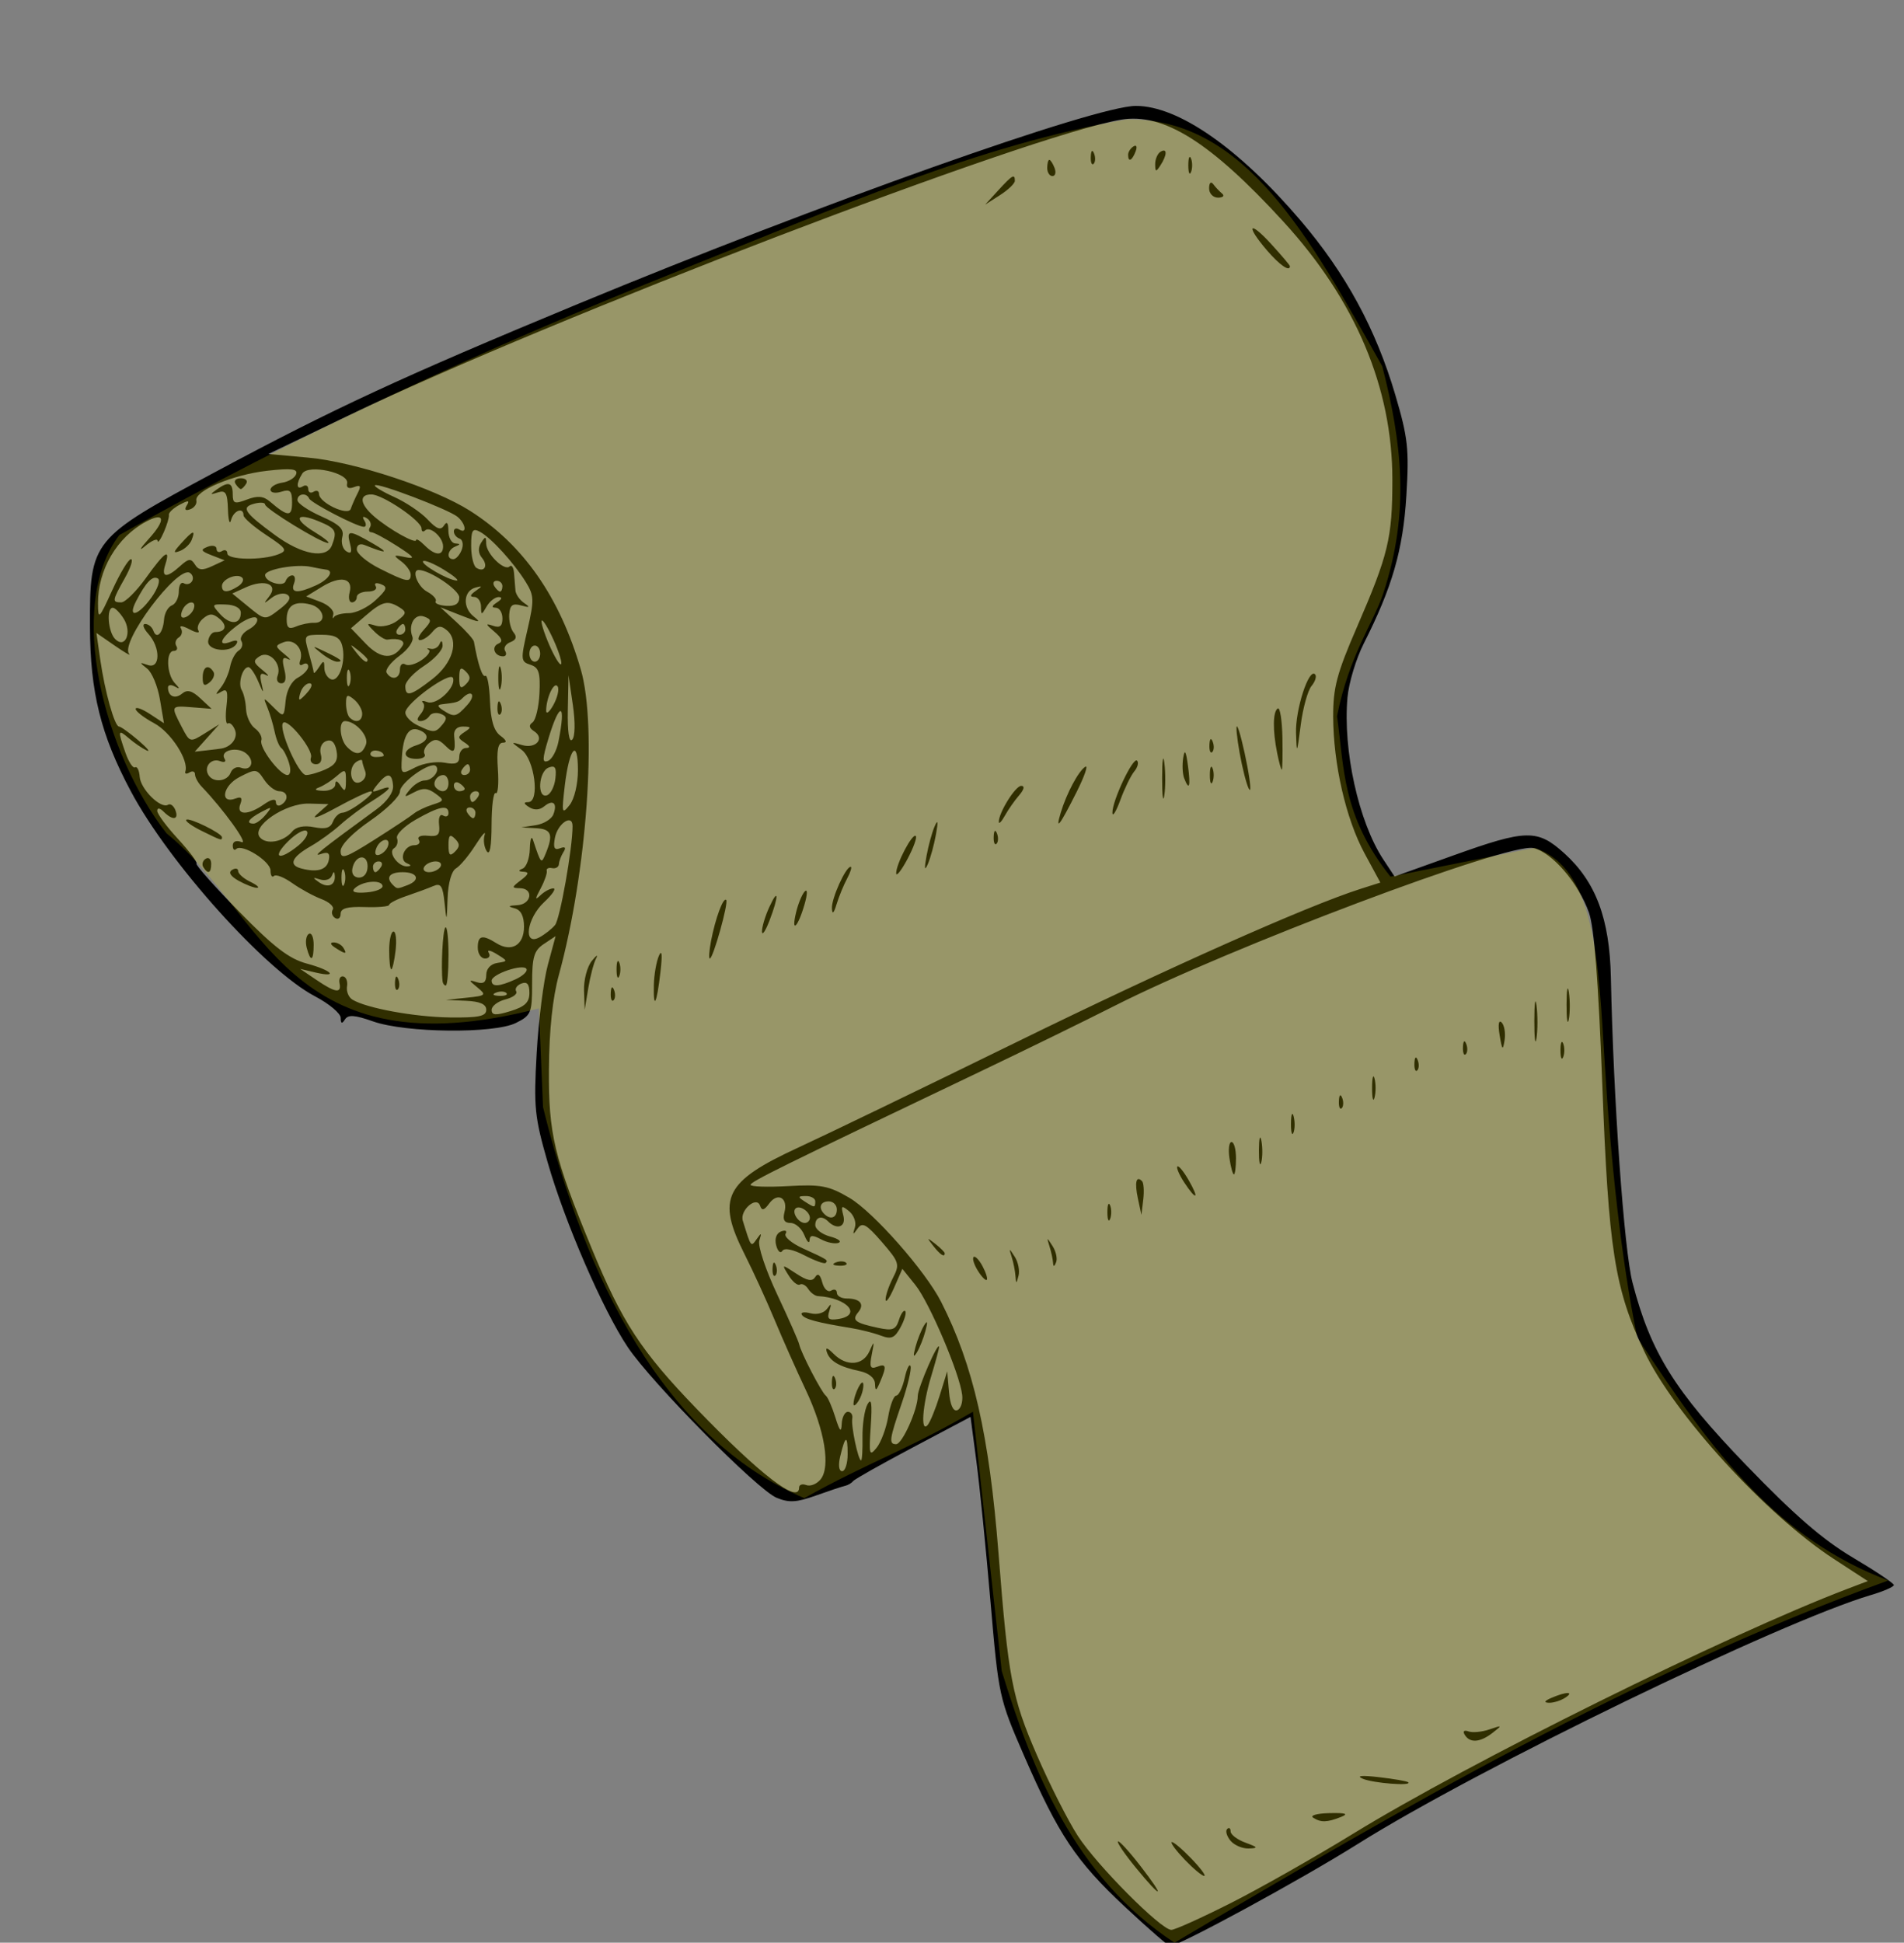 <?xml version="1.0" encoding="UTF-8" standalone="no"?>
<!-- Created with Inkscape (http://www.inkscape.org/) -->

<svg
   xmlns:dc="http://purl.org/dc/elements/1.1/"
   xmlns:cc="http://creativecommons.org/ns#"
   xmlns:rdf="http://www.w3.org/1999/02/22-rdf-syntax-ns#"
   xmlns:svg="http://www.w3.org/2000/svg"
   xmlns="http://www.w3.org/2000/svg"
   xmlns:sodipodi="http://sodipodi.sourceforge.net/DTD/sodipodi-0.dtd"
   xmlns:inkscape="http://www.inkscape.org/namespaces/inkscape"
   id="svg12450"
   version="1.1"
   inkscape:version="0.48.4 r9939"
   width="353"
   height="360"
   sodipodi:docname="Bandages.png">
  <rect width="100%" height="100%" fill="#808080" stroke="none"/>
  <defs
     id="defs12454" />
  <sodipodi:namedview
     pagecolor="#ffffff"
     bordercolor="#666666"
     borderopacity="1"
     objecttolerance="10"
     gridtolerance="10"
     guidetolerance="10"
     inkscape:pageopacity="0"
     inkscape:pageshadow="2"
     inkscape:window-width="1276"
     inkscape:window-height="750"
     id="namedview12452"
     showgrid="false"
     inkscape:zoom="0.92709556"
     inkscape:cx="249.33898"
     inkscape:cy="118.98305"
     inkscape:window-x="0"
     inkscape:window-y="22"
     inkscape:window-maximized="0"
     inkscape:current-layer="svg12450" />
  <path
     style="fill:#000000"
     d="m 208.586,353.377 c -9.083,-8.476 -12.347,-13.36 -18.732,-28.034 -4.63,-10.639 -4.713,-11.021 -6.213,-28.5 -0.836,-9.744 -2.011,-21.442 -2.611,-25.996 l -1.091,-8.28 -10.642,5.631 c -5.853,3.097 -10.867,5.923 -11.143,6.28 -0.275,0.357 -0.95,0.75 -1.5,0.872 -0.55,0.123 -2.987,0.934 -5.416,1.802 -3.557,1.272 -4.968,1.35 -7.254,0.404 -3.566,-1.477 -23.167,-21.303 -27.599,-27.916 -4.599,-6.861 -11.645,-23.102 -14.837,-34.196 -2.435,-8.465 -2.618,-10.278 -2.048,-20.306 0.344,-6.056 1.276,-13.407 2.069,-16.336 l 1.443,-5.325 -2.179,1.45 c -1.825,1.215 -2.179,2.4 -2.179,7.299 0,5.501 -0.178,5.937 -3,7.338 -4.072,2.022 -20.425,1.85 -26.467,-0.279 -3.43,-1.208 -4.645,-1.293 -5.235,-0.366 -0.553,0.87 -0.772,0.788 -0.783,-0.294 -0.008,-0.826 -2.153,-2.624 -4.765,-3.995 -9.202,-4.83 -27.076,-24.721 -34.151,-38.003 -5.59,-10.496 -7.545,-18.383 -7.573,-30.566 -0.038,-15.91 0.258,-16.275 23.096,-28.519 22.057,-11.825 34.75,-17.705 67.378,-31.215 45.065,-18.659 95.909,-36.7 103.434,-36.7 7.861,-4.27e-4 19.08,7.801 30.536,21.233 8.375,9.82 13.952,20.08 17.564,32.316 2.346,7.948 2.576,10.042 2.05,18.689 -0.61,10.023 -2.611,16.961 -7.905,27.407 -1.414,2.791 -2.769,7.275 -3.01,9.965 -0.878,9.789 2.071,23.113 6.649,30.039 l 2.081,3.149 10.883,-3.899 c 13.57,-4.861 15.603,-4.9 20.595,-0.39 5.831,5.268 8.4,12.116 8.625,22.992 0.471,22.733 2.438,50.484 4.007,56.54 3.348,12.92 7.805,20.08 21.045,33.804 8.962,9.289 14.228,13.853 19.798,17.156 4.174,2.475 7.602,4.766 7.618,5.092 0.016,0.325 -1.884,1.158 -4.221,1.849 -16.869,4.991 -72.978,32.2 -95.25,46.188 -10.438,6.556 -33.104,18.871 -34.731,18.871 -0.311,0 -4.062,-3.263 -8.335,-7.25 z m 19.637,-0.737 c 5.427,-2.743 15.62,-8.519 22.649,-12.836 21.397,-13.14 69.407,-36.913 91.6,-45.358 l 3.819,-1.453 -6.319,-4.115 c -12.597,-8.204 -29.678,-26.912 -35.148,-38.496 -5.485,-11.617 -6.607,-18.774 -7.767,-49.571 -0.716,-18.997 -1.49,-28.945 -2.465,-31.698 -1.951,-5.503 -6.869,-11.204 -10.321,-11.962 -4.668,-1.025 -56.217,18.392 -77.618,29.236 -5.5,2.787 -16.75,8.288 -25,12.224 -36.968,17.638 -42.5,20.365 -42.5,20.954 0,0.344 3.138,0.448 6.972,0.232 6.091,-0.344 7.525,-0.07 11.348,2.171 4.434,2.598 14.104,13.559 17.015,19.287 5.966,11.737 8.911,24.638 10.634,46.589 1.819,23.175 2.499,26.746 7.104,37.362 2.367,5.456 5.784,12.202 7.593,14.991 3.58,5.519 15.434,17.43 17.347,17.43 0.653,0 5.628,-2.244 11.055,-4.987 z m -17.644,-6.539 c -2.04,-2.489 -3.532,-4.678 -3.317,-4.863 0.215,-0.186 2.086,1.85 4.156,4.525 4.747,6.132 4.116,6.386 -0.84,0.338 z m 9.084,-1.464 c -1.575,-1.644 -2.672,-3.115 -2.437,-3.268 0.235,-0.153 1.851,1.192 3.591,2.99 1.74,1.798 2.837,3.268 2.437,3.268 -0.4,0 -2.016,-1.345 -3.591,-2.99 z m 8.47,-3.535 c -0.696,-0.838 -0.976,-1.813 -0.622,-2.167 0.353,-0.353 0.642,-0.155 0.642,0.441 0,0.596 1.238,1.535 2.75,2.088 2.338,0.854 2.431,1.016 0.622,1.083 -1.17,0.043 -2.697,-0.607 -3.393,-1.445 z m 15.335,-4.26 c -0.652,-0.414 0.698,-0.797 3,-0.85 3.013,-0.07 3.625,0.126 2.185,0.698 -2.608,1.037 -3.741,1.07 -5.185,0.152 z m 9.185,-7.223 c -1.287,-0.558 -0.217,-0.661 3,-0.289 2.75,0.318 5.188,0.739 5.417,0.937 0.867,0.748 -6.506,0.18 -8.417,-0.648 z m 18.92,-8.122 c -0.426,-0.689 -0.156,-0.94 0.691,-0.644 0.764,0.267 2.514,0.098 3.889,-0.376 2.375,-0.819 2.403,-0.787 0.559,0.644 -2.309,1.791 -4.18,1.928 -5.139,0.376 z m 16.08,-6.87 c 2.749,-1.181 4.328,-1.181 2.5,0 -0.825,0.533 -2.175,0.945 -3,0.914 -0.989,-0.036 -0.819,-0.348 0.5,-0.914 z M 181.295,235.484 c -0.705,-1.129 -1.062,-2.272 -0.793,-2.54 0.269,-0.269 1.011,0.489 1.65,1.683 0.639,1.194 0.996,2.337 0.793,2.54 -0.203,0.203 -0.946,-0.554 -1.65,-1.683 z m 6.973,0.975 c -0.064,-0.918 -0.375,-2.493 -0.692,-3.5 -0.545,-1.736 -0.516,-1.739 0.567,-0.05 0.629,0.98 0.94,2.555 0.692,3.5 -0.407,1.548 -0.463,1.553 -0.567,0.05 z m 6.963,-2.5 c -0.043,-0.643 -0.338,-1.993 -0.654,-3 -0.547,-1.741 -0.519,-1.743 0.571,-0.044 0.63,0.983 0.925,2.333 0.654,3 -0.355,0.875 -0.514,0.887 -0.571,0.044 z m -22.207,-3.082 c -1.244,-1.586 -1.208,-1.621 0.378,-0.378 0.963,0.755 1.75,1.542 1.75,1.75 0,0.823 -0.821,0.293 -2.128,-1.372 z m 32.285,-6.25 c 0,-1.375 0.227,-1.938 0.504,-1.25 0.277,0.688 0.277,1.812 0,2.5 -0.277,0.688 -0.504,0.125 -0.504,-1.25 z m 5.664,-2.5 c -0.645,-2.996 -0.333,-4.344 0.753,-3.258 0.316,0.316 0.422,1.854 0.234,3.417 l -0.342,2.841 -0.645,-3 z m 8.566,-3.031 c -0.912,-1.392 -1.477,-2.713 -1.254,-2.935 0.222,-0.222 1.162,0.917 2.089,2.531 2.064,3.596 1.451,3.892 -0.835,0.404 z m 8.399,-4.469 c -0.242,-1.65 -0.068,-3 0.387,-3 0.455,0 0.827,1.35 0.827,3 0,1.65 -0.174,3 -0.387,3 -0.213,0 -0.585,-1.35 -0.827,-3 z m 5.465,-1.5 c 0.011,-2.2 0.216,-2.982 0.455,-1.738 0.239,1.244 0.23,3.044 -0.02,4 -0.25,0.956 -0.446,-0.062 -0.435,-2.262 z m 5.943,-5 c 0.02,-1.65 0.244,-2.204 0.498,-1.231 0.254,0.973 0.237,2.323 -0.037,3 -0.274,0.677 -0.481,-0.119 -0.461,-1.769 z m 8.884,-4.083 c 0.048,-1.165 0.285,-1.402 0.604,-0.604 0.289,0.722 0.253,1.584 -0.079,1.917 -0.332,0.332 -0.569,-0.258 -0.525,-1.312 z m 6.153,-2.417 c 0,-1.925 0.206,-2.712 0.457,-1.75 0.252,0.963 0.252,2.538 0,3.5 -0.252,0.963 -0.457,0.175 -0.457,-1.75 z m 7.847,-4.583 c 0.048,-1.165 0.285,-1.402 0.604,-0.604 0.289,0.722 0.253,1.584 -0.079,1.917 -0.332,0.332 -0.569,-0.258 -0.525,-1.312 z m 27.079,-2.417 c 0,-1.375 0.227,-1.938 0.504,-1.25 0.277,0.688 0.277,1.812 0,2.5 -0.277,0.688 -0.504,0.125 -0.504,-1.25 z m -18.079,-0.583 c 0.048,-1.165 0.285,-1.402 0.604,-0.604 0.289,0.722 0.253,1.584 -0.079,1.917 -0.332,0.332 -0.569,-0.258 -0.525,-1.312 z m 6.802,-2.198 c -0.329,-1.987 -0.183,-2.92 0.372,-2.365 0.504,0.504 0.749,1.98 0.544,3.281 -0.315,2.002 -0.456,1.861 -0.916,-0.916 z m 6.429,-2.719 c 0.006,-3.3 0.192,-4.529 0.415,-2.732 0.223,1.797 0.218,4.497 -0.01,6 -0.228,1.503 -0.41,0.032 -0.405,-3.268 z m 5.976,-3 c 0.008,-2.75 0.202,-3.756 0.432,-2.236 0.23,1.52 0.224,3.77 -0.014,5 -0.237,1.23 -0.425,-0.014 -0.418,-2.764 z m -142.286,89.531 c 0,-0.533 0.603,-0.737 1.34,-0.454 0.737,0.283 1.92,-0.185 2.629,-1.039 1.917,-2.309 0.791,-9.152 -2.73,-16.591 -1.678,-3.546 -4.27,-9.372 -5.76,-12.947 -1.49,-3.575 -4.007,-9.075 -5.594,-12.221 -5.233,-10.378 -3.681,-13.46 9.94,-19.736 5.321,-2.451 23.625,-11.292 40.675,-19.645 27.921,-13.68 53.766,-25.182 63.633,-28.32 l 3.633,-1.155 -2.921,-5.392 c -3.466,-6.399 -5.804,-16.583 -5.828,-25.389 -0.015,-5.334 0.692,-7.994 4.382,-16.5 5.861,-13.511 6.589,-16.529 6.595,-27.339 0.01,-17.087 -6.824,-33.261 -20.241,-47.9 C 224.43,26.325 215.702,20.854 207.835,22.178 190.754,25.054 102.359,58.883 64.706,76.954 l -14.946,7.173 7.446,0.685 c 8.54,0.786 23.339,5.656 29.946,9.854 9.86,6.266 16.623,15.955 20.531,29.412 3.071,10.575 1.132,37.582 -4.059,56.549 -1.17,4.275 -1.804,10.266 -1.852,17.5 -0.08,12.023 0.923,16.232 7.906,33.163 5.672,13.754 9.148,19.072 19.43,29.73 11.864,12.298 19.044,17.817 19.044,14.638 z m -39.875,-92.09 c -0.069,-1.957 0.583,-4.432 1.449,-5.5 0.866,-1.068 1.219,-1.266 0.785,-0.441 -0.434,0.825 -1.086,3.3 -1.449,5.5 l -0.66,4 -0.125,-3.559 z m 4.954,0.476 c 0.048,-1.165 0.285,-1.402 0.604,-0.604 0.289,0.722 0.253,1.584 -0.079,1.917 -0.332,0.332 -0.569,-0.258 -0.525,-1.312 z m 7.991,-1.5 c 0.039,-1.879 0.46,-4.317 0.937,-5.417 0.558,-1.287 0.661,-0.217 0.289,3 -0.687,5.946 -1.324,7.202 -1.226,2.417 z m -6.912,-2.917 c 0,-1.375 0.227,-1.938 0.504,-1.25 0.277,0.688 0.277,1.812 0,2.5 -0.277,0.688 -0.504,0.125 -0.504,-1.25 z m 17.516,-5.25 c 0.805,-4.195 2.264,-8.146 2.807,-7.602 0.482,0.482 -2.415,10.852 -3.031,10.852 -0.22,0 -0.119,-1.462 0.224,-3.25 z m 9.447,-1.75 c -0.017,-0.825 0.587,-2.85 1.343,-4.5 1.768,-3.862 1.794,-2.066 0.036,2.5 -0.741,1.925 -1.362,2.825 -1.379,2 z m 6.309,-3.5 c 0.391,-1.65 1.122,-3.42 1.623,-3.933 0.526,-0.538 0.509,0.471 -0.04,2.386 -1.216,4.241 -2.526,5.52 -1.583,1.547 z m 6.656,-0.8 c -0.088,-1.841 2.556,-7.7 3.475,-7.7 0.28,0 -0.018,0.986 -0.663,2.192 -0.645,1.205 -1.522,3.343 -1.949,4.75 -0.516,1.701 -0.805,1.956 -0.862,0.759 z m 11.914,-6.515 c 0,-1.751 3.028,-7.49 3.633,-6.886 0.267,0.267 -0.441,2.215 -1.574,4.328 -1.133,2.113 -2.059,3.264 -2.059,2.558 z m 5.625,-3.186 c 0.349,-1.925 1.028,-4.4 1.51,-5.5 0.601,-1.373 0.676,-0.903 0.241,1.5 -0.349,1.925 -1.028,4.4 -1.51,5.5 -0.601,1.373 -0.676,0.903 -0.241,-1.5 z m 12.454,-3.583 c 0.048,-1.165 0.285,-1.402 0.604,-0.604 0.289,0.722 0.253,1.584 -0.079,1.917 -0.332,0.332 -0.569,-0.258 -0.525,-1.312 z m 0.951,-2.716 c -0.063,-1.65 3.065,-6.7 4.15,-6.7 0.692,0 0.543,0.677 -0.386,1.75 -0.833,0.963 -2.014,2.65 -2.625,3.75 -0.61,1.1 -1.123,1.64 -1.14,1.2 z m 11.472,-1.7 c 1.078,-3.589 3.307,-7.764 4.559,-8.538 0.591,-0.365 -0.135,1.743 -1.613,4.687 -3.122,6.214 -4,7.362 -2.945,3.851 z m 9.59,0 c -0.07,-2.164 3.826,-10.415 4.568,-9.673 0.344,0.344 0.11,1.245 -0.52,2.004 -0.63,0.759 -1.787,3.132 -2.572,5.274 -0.785,2.142 -1.449,3.22 -1.476,2.395 z m 9.217,-6.5 c 0.006,-3.3 0.192,-4.529 0.415,-2.732 0.223,1.797 0.218,4.497 -0.01,6 -0.228,1.503 -0.41,0.032 -0.405,-3.268 z m 14.788,-2.48 c -0.604,-2.815 -1.052,-5.884 -0.997,-6.819 0.055,-0.935 0.732,1.185 1.503,4.713 0.771,3.527 1.22,6.596 0.997,6.819 -0.223,0.223 -0.899,-1.898 -1.503,-4.713 z m -10.708,2.553 c -0.301,-0.785 -0.38,-2.473 -0.175,-3.75 0.274,-1.709 0.506,-1.331 0.878,1.427 0.524,3.882 0.247,4.798 -0.703,2.323 z m 4.768,-0.573 c 0,-1.375 0.227,-1.938 0.504,-1.25 0.277,0.688 0.277,1.812 0,2.5 -0.277,0.688 -0.504,0.125 -0.504,-1.25 z m 12.467,-4.125 c -0.841,-4.204 -0.788,-7.657 0.125,-8.218 0.412,-0.253 0.8,2.195 0.861,5.441 0.061,3.246 0.005,5.902 -0.125,5.902 -0.13,0 -0.517,-1.406 -0.861,-3.125 z m -12.546,-1.458 c 0.048,-1.165 0.285,-1.402 0.604,-0.604 0.289,0.722 0.253,1.584 -0.079,1.917 -0.332,0.332 -0.569,-0.258 -0.525,-1.312 z m 16.052,-2.199 c -0.133,-4.332 2.365,-12.055 3.525,-10.896 0.346,0.346 0.055,1.321 -0.647,2.167 -0.702,0.846 -1.607,4.119 -2.011,7.274 -0.689,5.374 -0.744,5.466 -0.867,1.455 z m -5.381,-89.444 c -4.01,-4.674 -3.37,-5.702 0.75,-1.205 1.925,2.102 3.5,3.958 3.5,4.126 0,1.12 -1.908,-0.192 -4.25,-2.921 z M 185.077,35.271 c 2.621,-2.859 3.076,-3.119 3.076,-1.759 0,0.487 -1.238,1.677 -2.75,2.644 l -2.75,1.759 2.424,-2.644 z m 39.091,-0.394 c 0.009,-0.999 0.336,-1.321 0.762,-0.75 0.41,0.55 1.154,1.337 1.651,1.75 0.498,0.412 0.155,0.75 -0.762,0.75 -0.926,0 -1.66,-0.777 -1.651,-1.75 z m -30.015,-3.75 c 0,-0.825 0.177,-1.5 0.393,-1.5 0.216,0 0.652,0.675 0.969,1.5 0.317,0.825 0.14,1.5 -0.393,1.5 -0.533,0 -0.969,-0.675 -0.969,-1.5 z m 26.158,-0.5 c 0,-1.375 0.227,-1.938 0.504,-1.25 0.277,0.688 0.277,1.812 0,2.5 -0.277,0.688 -0.504,0.125 -0.504,-1.25 z m -6.143,-0.191 c -0.008,-0.93 0.435,-1.969 0.985,-2.309 1.266,-0.782 1.266,0.542 0,2.5 -0.835,1.293 -0.971,1.266 -0.985,-0.191 z m -11.936,-1.392 c 0.048,-1.165 0.285,-1.402 0.604,-0.604 0.289,0.722 0.253,1.584 -0.079,1.917 -0.332,0.332 -0.569,-0.258 -0.525,-1.312 z m 6.921,-0.358 c 0,-0.518 0.445,-1.216 0.989,-1.552 0.567,-0.35 0.735,0.051 0.393,0.941 -0.665,1.732 -1.382,2.049 -1.382,0.611 z m -52,240.774 c 0,-3.641 -0.437,-3.509 -1.378,0.417 -0.392,1.633 -0.246,2.75 0.359,2.75 0.56,0 1.019,-1.425 1.019,-3.167 z m 2.754,-3.144 c -0.036,-2.371 0.383,-5.111 0.93,-6.089 0.722,-1.289 0.887,-0.173 0.6,4.061 -0.358,5.29 -0.256,5.666 1.088,3.997 0.816,-1.013 1.78,-3.601 2.143,-5.75 0.363,-2.149 1.035,-3.908 1.493,-3.908 0.458,0 1.161,-1.462 1.562,-3.25 0.401,-1.788 0.894,-2.779 1.095,-2.203 0.201,0.576 -0.541,3.684 -1.65,6.907 -2.29,6.655 -2.411,7.546 -1.029,7.546 1.135,0 4.013,-6.414 4.013,-8.944 0,-1.483 3.873,-10.365 3.949,-9.056 0.016,0.275 -0.641,2.709 -1.46,5.409 -1.62,5.34 -2.001,10.576 -0.658,9.041 0.457,-0.522 1.461,-2.975 2.23,-5.45 l 1.399,-4.5 0.334,3.812 c 0.211,2.406 0.771,3.656 1.52,3.39 0.652,-0.232 1.068,-1.498 0.924,-2.812 -0.426,-3.89 -6.069,-17.149 -8.678,-20.39 l -2.415,-3 -1.534,3.5 c -0.843,1.925 -1.551,2.915 -1.573,2.2 -0.021,-0.715 0.587,-2.515 1.353,-4 1.31,-2.541 1.189,-2.935 -2.051,-6.676 -2.853,-3.295 -3.622,-3.723 -4.486,-2.5 -0.877,1.241 -0.958,1.209 -0.508,-0.201 0.294,-0.922 -0.191,-2.272 -1.079,-3 -1.41,-1.156 -1.544,-1.052 -1.062,0.821 0.538,2.088 -1.174,2.721 -2.843,1.052 -1.147,-1.147 -2.362,-0.788 -2.362,0.696 0,0.765 1.238,1.721 2.75,2.123 1.512,0.402 2.212,0.93 1.555,1.173 -0.657,0.243 -2.12,-0.053 -3.25,-0.658 -1.576,-0.844 -2.07,-0.8 -2.119,0.185 -0.035,0.707 -0.47,0.273 -0.968,-0.965 -0.497,-1.238 -1.646,-2.25 -2.553,-2.25 -1.156,0 -1.493,-0.597 -1.126,-1.999 0.694,-2.653 -1.264,-3.756 -2.84,-1.601 -0.931,1.274 -1.358,1.376 -1.686,0.403 -0.633,-1.882 -3.796,0.853 -3.204,2.77 1.55,5.02 1.494,4.947 2.589,3.399 0.858,-1.214 0.942,-1.165 0.476,0.282 -0.316,0.98 1.148,5.391 3.317,10 2.135,4.535 3.97,8.696 4.077,9.246 0.293,1.492 4.147,8.924 4.928,9.5 0.372,0.275 1.166,2.075 1.764,4 0.818,2.636 1.112,2.944 1.189,1.25 0.056,-1.238 0.572,-2.25 1.146,-2.25 0.574,0 0.939,0.562 0.811,1.25 -0.252,1.357 1.095,7.75 1.634,7.75 0.182,0 0.301,-1.94 0.265,-4.311 z m -1.669,-6.189 c 0.104,-1.894 1.771,-5.084 1.829,-3.5 0.03,0.825 -0.381,2.175 -0.914,3 -0.533,0.825 -0.945,1.05 -0.914,0.5 z m -4.007,-4.083 c 0.048,-1.165 0.285,-1.402 0.604,-0.604 0.289,0.722 0.253,1.584 -0.079,1.917 -0.332,0.332 -0.569,-0.258 -0.525,-1.312 z m 7.991,0.352 c -0.043,-1.054 -1.146,-1.957 -2.82,-2.31 -3.724,-0.784 -5.54,-1.829 -6.101,-3.513 -0.322,-0.967 0.075,-0.866 1.262,0.321 2.403,2.403 5.463,2.164 6.645,-0.518 0.879,-1.996 0.926,-1.925 0.417,0.626 -0.462,2.318 -0.273,2.761 0.977,2.281 1.718,-0.659 1.823,-0.119 0.551,2.842 -0.724,1.685 -0.871,1.727 -0.93,0.269 z m 7.503,-6.769 c 0.368,-1.375 1.086,-3.175 1.595,-4 0.644,-1.042 0.723,-0.737 0.258,1 -0.368,1.375 -1.086,3.175 -1.595,4 -0.644,1.042 -0.723,0.737 -0.258,-1 z m -6.416,-2.121 c -1.288,-0.486 -3.763,-1.115 -5.5,-1.398 -6.365,-1.039 -8.646,-1.653 -9.147,-2.464 -0.282,-0.456 0.434,-0.582 1.591,-0.28 1.216,0.318 2.522,-0.038 3.096,-0.843 0.766,-1.075 0.857,-0.978 0.403,0.425 -0.464,1.431 -0.127,1.751 1.577,1.5 4.62,-0.68 1.792,-3.958 -3.677,-4.263 -0.55,-0.031 -1.365,-0.628 -1.811,-1.327 -0.446,-0.699 -1.144,-1.066 -1.55,-0.815 -0.406,0.251 -1.34,-0.506 -2.074,-1.683 -1.333,-2.135 -1.331,-2.136 1.426,-0.33 2.041,1.337 2.954,1.499 3.497,0.62 0.487,-0.788 0.928,-0.452 1.307,0.995 0.317,1.212 1.047,1.891 1.639,1.526 0.587,-0.363 1.067,-0.183 1.067,0.399 0,0.582 0.825,1.059 1.833,1.059 2.494,0 3.363,1.059 2.109,2.569 -1.215,1.464 -0.584,1.951 3.721,2.874 2.669,0.572 3.269,0.344 3.841,-1.458 0.373,-1.175 0.897,-1.917 1.165,-1.649 0.268,0.268 -0.111,1.598 -0.841,2.956 -1.102,2.048 -1.728,2.319 -3.671,1.586 z m -20.078,-12.462 c 0.048,-1.165 0.285,-1.402 0.604,-0.604 0.289,0.722 0.253,1.584 -0.079,1.917 -0.332,0.332 -0.569,-0.258 -0.525,-1.312 z m 5.921,-2.412 c -2.147,-1.113 -3.736,-1.432 -4.111,-0.825 -0.336,0.544 -0.849,0.08 -1.14,-1.031 -0.321,-1.228 0.037,-2.237 0.913,-2.573 0.795,-0.305 1.17,-0.114 0.836,0.426 -0.333,0.539 1.106,1.758 3.198,2.709 4.608,2.096 4.745,2.183 4.22,2.698 -0.229,0.225 -1.992,-0.407 -3.916,-1.405 z m 5.812,1.312 c 0.722,-0.289 1.584,-0.253 1.917,0.079 0.332,0.332 -0.258,0.569 -1.312,0.525 -1.165,-0.048 -1.402,-0.285 -0.604,-0.604 z m -4.812,-8.258 c 0,-1.18 -1.95,-2.442 -2.667,-1.726 -0.716,0.716 0.546,2.667 1.726,2.667 0.518,0 0.941,-0.423 0.941,-0.941 z m 5,-1.559 c 0,-0.825 -0.675,-1.5 -1.5,-1.5 -1.562,0 -1.984,1.183 -0.833,2.333 1.151,1.151 2.333,0.728 2.333,-0.833 z m -4,-1.5 c 0,-0.55 -0.787,-0.993 -1.75,-0.985 -1.496,0.013 -1.532,0.156 -0.25,0.985 1.887,1.22 2,1.22 2,0 z m -61,-35.5 c 0,-1.037 -1.158,-1.552 -3.75,-1.668 l -3.75,-0.168 3.85,-0.398 c 3.605,-0.373 3.733,-0.495 2,-1.914 -1.663,-1.362 -1.673,-1.459 -0.1,-0.965 1.245,0.392 1.75,0.003 1.75,-1.349 0,-1.14 0.815,-2.027 2.039,-2.219 2.017,-0.316 2.016,-0.334 -0.105,-1.643 -1.179,-0.728 -1.845,-0.841 -1.48,-0.25 0.365,0.591 0.059,1.074 -0.681,1.074 -0.74,0 -1.345,-0.9 -1.345,-2 0,-2.287 0.819,-2.487 3.453,-0.842 2.797,1.747 5.119,0.361 5.119,-3.053 0,-1.976 -0.581,-3.11 -1.75,-3.415 -1.317,-0.344 -1.193,-0.486 0.5,-0.573 2.64,-0.136 3.111,-3.1 0.5,-3.148 -1.583,-0.029 -1.565,-0.172 0.191,-1.5 1.421,-1.075 1.555,-1.489 0.5,-1.547 -1.02,-0.056 -1.076,-0.226 -0.191,-0.583 0.688,-0.277 1.286,-1.929 1.329,-3.671 0.043,-1.742 0.304,-2.492 0.579,-1.667 1.518,4.551 1.53,4.564 2.379,2.5 1.431,-3.479 1.04,-4.496 -1.787,-4.65 l -2.75,-0.15 2.665,-0.408 c 1.466,-0.225 2.939,-1.122 3.274,-1.993 0.803,-2.092 -0.063,-2.855 -1.698,-1.498 -0.832,0.691 -1.841,0.748 -2.774,0.158 -1.058,-0.669 -1.107,-0.932 -0.176,-0.943 2.183,-0.026 1.173,-7.915 -1.241,-9.692 -2.045,-1.505 -2.045,-1.507 0.116,-0.876 2.532,0.74 4.249,-1.247 2.212,-2.56 -0.939,-0.605 -1.036,-1.127 -0.305,-1.638 0.59,-0.412 1.171,-2.851 1.292,-5.419 0.179,-3.824 -0.125,-4.779 -1.684,-5.273 -1.799,-0.571 -1.827,-0.93 -0.521,-6.584 1.246,-5.393 1.214,-6.25 -0.321,-8.727 -2.231,-3.598 -6.415,-8.188 -8.489,-9.314 -1.389,-0.754 -1.65,-0.344 -1.65,2.589 0,1.916 0.435,3.753 0.967,4.082 1.504,0.929 2.243,-0.404 1.033,-1.862 -0.691,-0.832 -0.748,-1.841 -0.158,-2.774 0.796,-1.258 0.93,-1.24 0.943,0.129 0.018,1.903 3.392,5.195 4.346,4.24 0.368,-0.368 0.737,0.194 0.821,1.248 0.084,1.054 0.2,2.498 0.259,3.209 0.059,0.711 0.777,1.753 1.598,2.316 1.185,0.813 1.072,0.907 -0.546,0.458 -1.578,-0.438 -2.075,-0.069 -2.203,1.638 -0.091,1.212 0.274,2.734 0.813,3.383 0.671,0.809 0.48,1.371 -0.61,1.789 -0.874,0.335 -1.309,1.063 -0.967,1.617 0.342,0.554 0.172,1.007 -0.378,1.007 -1.594,0 -2.255,-1.777 -0.874,-2.352 0.894,-0.372 0.679,-1.012 -0.744,-2.22 -1.651,-1.401 -1.694,-1.592 -0.25,-1.094 1.278,0.441 1.75,0.072 1.75,-1.365 0,-1.083 -0.562,-1.976 -1.25,-1.984 -0.833,-0.01 -0.75,-0.338 0.25,-0.985 0.918,-0.593 1.034,-0.975 0.3,-0.985 -0.66,-0.008 -1.659,0.772 -2.22,1.735 -0.971,1.667 -1.021,1.667 -1.05,0 -0.017,-0.963 -0.593,-1.757 -1.28,-1.765 -0.847,-0.01 -0.767,-0.357 0.25,-1.076 1.333,-0.943 1.333,-1.015 0,-0.652 -2.237,0.61 -2.432,3.692 -0.338,5.351 1.498,1.187 1.098,1.165 -2.162,-0.118 l -4,-1.574 3.038,2.792 c 1.671,1.536 3.099,3.137 3.174,3.559 0.754,4.247 1.567,6.681 2.119,6.348 0.368,-0.222 0.756,1.9 0.863,4.714 0.135,3.551 0.729,5.508 1.941,6.394 1.1,0.804 1.27,1.277 0.459,1.277 -0.922,0 -1.189,1.392 -0.941,4.906 0.191,2.698 0.009,4.697 -0.403,4.441 -0.412,-0.256 -0.757,2.374 -0.765,5.844 -0.01,4.089 -0.329,5.813 -0.907,4.9 -0.491,-0.775 -0.661,-2.125 -0.378,-3 0.283,-0.875 -0.488,-0.016 -1.714,1.909 -1.225,1.925 -2.848,3.86 -3.606,4.3 -0.818,0.474 -1.447,2.712 -1.547,5.5 -0.16,4.478 -0.187,4.519 -0.565,0.868 -0.326,-3.146 -0.699,-3.701 -2.082,-3.102 -0.927,0.401 -3.147,1.223 -4.935,1.827 -1.788,0.603 -3.25,1.349 -3.25,1.657 0,0.308 -2.025,0.492 -4.5,0.408 -3.272,-0.11 -4.5,0.232 -4.5,1.254 0,0.773 -0.457,1.124 -1.016,0.778 -0.559,-0.345 -0.757,-1.048 -0.44,-1.561 0.317,-0.513 -0.634,-1.393 -2.114,-1.956 -1.48,-0.563 -3.92,-1.899 -5.423,-2.969 -1.503,-1.07 -3.019,-1.659 -3.369,-1.308 -0.35,0.35 -0.637,-0.101 -0.637,-1.004 0,-1.735 -5.306,-5.053 -6.373,-3.986 -0.345,0.345 -0.627,0.054 -0.627,-0.647 0,-0.769 0.649,-1.025 1.638,-0.645 1.397,0.536 -3.348,-6.055 -7.368,-10.236 -0.699,-0.727 -1.271,-1.766 -1.271,-2.309 0,-0.543 -0.461,-0.703 -1.025,-0.354 -0.564,0.348 -0.907,0.262 -0.762,-0.191 0.666,-2.091 -2.683,-7.263 -5.785,-8.933 -1.885,-1.015 -3.428,-2.204 -3.428,-2.642 0,-0.438 1.179,-0.023 2.621,0.921 l 2.621,1.717 -0.748,-4.427 c -0.411,-2.435 -1.478,-4.998 -2.371,-5.697 -1.473,-1.152 -1.461,-1.213 0.127,-0.66 2.334,0.813 2.4,-3.229 0.095,-5.776 -0.91,-1.006 -1.173,-1.829 -0.583,-1.829 0.589,0 1.273,0.562 1.518,1.25 0.608,1.703 1.792,0.444 1.985,-2.111 0.086,-1.148 0.737,-2.31 1.446,-2.582 0.709,-0.272 1.289,-1.435 1.289,-2.585 0,-1.15 0.419,-1.832 0.931,-1.515 0.512,0.316 1.194,0.149 1.516,-0.372 0.322,-0.521 0.139,-1.223 -0.406,-1.56 -2.276,-1.406 -13.051,12.988 -11.248,15.027 0.389,0.44 -0.818,-0.254 -2.681,-1.543 l -3.389,-2.343 0.706,4.917 c 0.854,5.942 2.667,12.415 3.479,12.422 0.325,0.003 1.942,1.16 3.592,2.572 1.65,1.412 2.325,2.241 1.5,1.843 -0.825,-0.398 -2.288,-1.401 -3.25,-2.227 -2.053,-1.763 -2.111,-1.526 -0.653,2.657 0.604,1.731 1.41,2.955 1.792,2.719 0.382,-0.236 0.768,0.552 0.857,1.751 0.172,2.311 3.917,6.006 5.252,5.181 0.435,-0.269 1.049,0.184 1.364,1.005 0.689,1.796 -0.5,1.958 -2.164,0.294 -0.719,-0.719 -1.2,-0.785 -1.2,-0.166 0,0.568 1.728,2.905 3.84,5.193 2.112,2.288 3.655,4.344 3.43,4.57 -0.226,0.226 3.334,4.234 7.91,8.908 6.471,6.609 9.265,8.75 12.57,9.635 4.637,1.242 5.963,2.682 1.5,1.629 l -2.75,-0.648 3,2.034 c 3.548,2.405 4.695,2.568 4.294,0.612 -0.162,-0.789 0.149,-1.351 0.69,-1.25 0.541,0.101 0.857,0.932 0.702,1.846 -0.155,0.914 0.286,2.012 0.981,2.441 2.569,1.588 11.533,3.23 18.084,3.312 5.371,0.068 6.75,-0.221 6.75,-1.415 z m -16.921,-5.083 c 0.048,-1.165 0.285,-1.402 0.604,-0.604 0.289,0.722 0.253,1.584 -0.079,1.917 -0.332,0.332 -0.569,-0.258 -0.525,-1.312 z m 8.827,-0.167 c -0.327,-2.622 0.024,-9.514 0.51,-10 0.321,-0.321 0.584,1.966 0.584,5.083 0,3.117 -0.225,5.667 -0.5,5.667 -0.275,0 -0.542,-0.338 -0.594,-0.75 z m -9.906,-5.75 c 0,-1.925 0.36,-3.5 0.799,-3.5 0.44,0 0.615,1.575 0.391,3.5 -0.225,1.925 -0.584,3.5 -0.799,3.5 -0.215,0 -0.391,-1.575 -0.391,-3.5 z m -15.289,-0.499 c -0.288,-1.099 -0.115,-2.251 0.383,-2.559 0.498,-0.308 0.906,0.592 0.906,1.999 0,3.064 -0.57,3.312 -1.289,0.56 z m 5.289,-0.001 c -0.901,-0.582 -1.025,-0.975 -0.309,-0.985 0.655,-0.008 1.469,0.435 1.809,0.985 0.767,1.242 0.421,1.242 -1.5,0 z m -17.885,-12.393 c -1.54,-0.854 -1.983,-1.571 -1.25,-2.024 0.624,-0.386 1.135,-0.294 1.135,0.205 0,0.498 1.012,1.395 2.25,1.991 1.238,0.597 1.8,1.1 1.25,1.117 -0.55,0.018 -2.073,-0.563 -3.385,-1.29 z m -6.572,-2.538 c -0.316,-0.512 -0.118,-1.214 0.441,-1.559 0.559,-0.345 1.016,0.073 1.016,0.931 0,1.757 -0.6,2.015 -1.457,0.628 z m -0.321,-6.73 c -1.803,-0.889 -3.082,-1.812 -2.843,-2.051 0.492,-0.492 6.621,2.505 6.621,3.238 0,0.659 -0.093,0.629 -3.778,-1.187 z m 54.857,-22.922 c 0.048,-1.165 0.285,-1.402 0.604,-0.604 0.289,0.722 0.253,1.584 -0.079,1.917 -0.332,0.332 -0.569,-0.258 -0.525,-1.312 z m 0.153,-5.417 c 0,-1.925 0.206,-2.712 0.457,-1.75 0.252,0.963 0.252,2.538 0,3.5 -0.252,0.963 -0.457,0.175 -0.457,-1.75 z m 5.768,58.364 c 0,-1.63 -0.435,-2.134 -1.494,-1.727 -0.822,0.315 -1.253,0.963 -0.959,1.439 0.294,0.476 -0.608,1.153 -2.006,1.504 -1.397,0.351 -2.541,1.222 -2.541,1.936 0,1.021 0.746,1.069 3.5,0.224 2.675,-0.821 3.5,-1.617 3.5,-3.375 z m -4.271,0.032 c -0.332,-0.332 -1.195,-0.368 -1.917,-0.079 -0.798,0.319 -0.561,0.556 0.604,0.604 1.054,0.043 1.645,-0.193 1.312,-0.525 z m 1.692,-2.542 c 1.384,-0.63 2.295,-1.504 2.025,-1.94 -0.621,-1.004 -6.447,0.97 -6.447,2.184 0,1.213 1.393,1.136 4.422,-0.244 z m 7.324,-10.049 c 0.93,-1.122 3.255,-14.228 3.255,-18.346 0,-2.335 -2.758,-0.508 -3.269,2.166 -0.356,1.86 -0.116,2.352 0.948,1.944 0.953,-0.366 1.164,-0.137 0.638,0.692 -0.433,0.681 -0.814,1.689 -0.847,2.239 -0.033,0.55 -0.603,0.887 -1.265,0.75 -0.662,-0.138 -1.109,0.087 -0.992,0.5 0.117,0.412 -0.388,1.875 -1.122,3.25 -1.094,2.048 -1.096,2.274 -0.013,1.25 0.727,-0.688 1.79,-1.25 2.362,-1.25 0.572,0 -0.193,1.143 -1.7,2.54 -3.246,3.01 -3.963,8.185 -0.908,6.549 1.008,-0.539 2.319,-1.568 2.913,-2.285 z m -31.976,-7.312 c -0.324,-1.193 -3.834,-0.829 -5.203,0.54 -0.634,0.634 0.153,0.884 2.248,0.714 1.773,-0.144 3.103,-0.708 2.954,-1.254 z m -8.849,-1.802 c -0.061,-0.918 -0.19,-0.918 -0.565,0.003 -0.267,0.657 -1.244,0.952 -2.171,0.656 -1.393,-0.445 -1.434,-0.36 -0.233,0.49 1.652,1.17 3.086,0.615 2.969,-1.149 z m 1.741,-0.941 c -0.277,-0.688 -0.504,-0.125 -0.504,1.25 0,1.375 0.227,1.938 0.504,1.25 0.277,-0.688 0.277,-1.812 0,-2.5 z m 11.756,2.643 c 2.434,-0.934 1.875,-2.393 -0.918,-2.393 -2.428,0 -3.193,0.974 -1.833,2.333 0.812,0.812 0.793,0.811 2.752,0.06 z m -7.418,-3.476 c 0,-2.437 -2.337,-2.093 -2.823,0.416 -0.191,0.987 0.319,1.667 1.25,1.667 0.928,0 1.573,-0.855 1.573,-2.083 z m -7.189,-1.175 c 0.25,-1.297 -0.126,-1.576 -1.489,-1.106 -1.647,0.569 -0.264,-0.54 10.365,-8.312 1.92,-1.404 3.128,-3.125 3.037,-4.328 -0.184,-2.44 -1.043,-2.533 -2.852,-0.309 -1.202,1.478 -1.155,1.606 0.378,1.031 2.723,-1.021 2.069,-0.082 -1.5,2.154 -1.788,1.12 -4.393,3.069 -5.791,4.332 -1.397,1.263 -3.861,3.048 -5.474,3.967 -3.567,2.032 -4.202,3.5 -1.791,4.139 3.008,0.797 4.765,0.259 5.117,-1.568 z m 9.689,1.258 c 0.34,-0.55 0.141,-1 -0.441,-1 -0.582,0 -1.059,0.45 -1.059,1 0,0.55 0.198,1 0.441,1 0.243,0 0.719,-0.45 1.059,-1 z m 11,0 c 0.34,-0.55 -0.057,-1 -0.882,-1 -0.825,0 -1.778,0.45 -2.118,1 -0.34,0.55 0.057,1 0.882,1 0.825,0 1.778,-0.45 2.118,-1 z m -6.194,-0.644 c -1.586,-0.645 -0.488,-3.356 1.36,-3.356 0.799,0 1.174,-0.449 0.835,-0.999 -0.356,-0.576 0.359,-0.893 1.691,-0.75 1.874,0.202 2.261,-0.186 2.06,-2.06 -0.143,-1.332 0.174,-2.047 0.75,-1.691 0.549,0.339 0.999,0.141 0.999,-0.442 0,-1.618 -1.716,-1.28 -6.052,1.191 -2.171,1.238 -3.743,2.798 -3.492,3.468 0.251,0.67 0.004,1.497 -0.549,1.839 -1.219,0.753 0.781,3.482 2.465,3.364 0.765,-0.053 0.743,-0.235 -0.066,-0.565 z m 1.271,-9.214 c 0.592,-0.494 2.139,-1.235 3.437,-1.647 2.235,-0.709 2.263,-0.82 0.535,-2.084 -1.398,-1.022 -2.32,-1.071 -3.937,-0.21 -1.902,1.013 -1.976,0.96 -0.739,-0.539 0.755,-0.915 1.966,-1.664 2.691,-1.664 1.473,0 2.928,-1.841 2.106,-2.664 -0.966,-0.966 -6.669,3.064 -6.669,4.713 0,0.89 -2.475,3.323 -5.5,5.406 -3.331,2.294 -5.5,4.52 -5.5,5.644 0,1.584 0.916,1.276 6.25,-2.101 3.438,-2.177 6.735,-4.362 7.327,-4.856 z m -21.438,5.943 c 1.298,-1.053 2.01,-2.266 1.58,-2.697 -0.429,-0.431 -1.994,0.431 -3.477,1.914 -3.08,3.08 -1.66,3.667 1.897,0.783 z m 16.632,0.101 c 0.6,-1.8 -1.467,-1.422 -2.165,0.396 -0.374,0.974 -0.15,1.431 0.581,1.188 0.653,-0.218 1.366,-0.93 1.584,-1.584 z m 12.429,-1.387 c -0.933,-0.933 -1.2,-0.667 -1.2,1.2 0,1.867 0.267,2.133 1.2,1.2 0.933,-0.933 0.933,-1.467 0,-2.4 z m -30.146,-1.366 c 0.709,-0.855 2.183,-1.137 4.017,-0.77 2.122,0.424 3.064,0.145 3.52,-1.042 0.342,-0.892 1.137,-1.632 1.765,-1.644 1.356,-0.026 6.543,-3.923 5.265,-3.956 -0.483,-0.012 -3.408,1.364 -6.5,3.059 -3.173,1.739 -4.698,2.259 -3.501,1.195 l 2.121,-1.886 -3.56,-0.101 c -4.427,-0.125 -10.824,4.232 -9.159,6.239 1.21,1.458 4.394,0.882 6.032,-1.092 z m -4.927,-3.098 c 1.244,-1.509 1.163,-1.552 -0.878,-0.465 -2.327,1.24 -2.9,2.129 -1.372,2.129 0.483,0 1.495,-0.749 2.25,-1.664 z m 38.872,-0.336 c 0,-0.55 -0.477,-1 -1.059,-1 -0.582,0 -0.781,0.45 -0.441,1 0.34,0.55 0.816,1 1.059,1 0.243,0 0.441,-0.45 0.441,-1 z m -39.223,-1.557 c 1.372,-0.961 2.223,-1.13 2.223,-0.441 0,0.614 0.45,0.838 1,0.498 1.462,-0.904 1.221,-2.5 -0.378,-2.5 -0.758,0 -2.015,-0.96 -2.794,-2.132 -1.36,-2.048 -1.541,-2.068 -4.588,-0.492 -3.129,1.618 -3.702,5.123 -0.646,3.95 0.996,-0.382 1.241,-0.06 0.81,1.063 -0.799,2.082 1.438,2.11 4.373,0.055 z m 58.223,-6.334 c 0,-6.048 -1.617,-4.134 -2.443,2.891 -0.597,5.077 -0.528,5.351 0.898,3.559 0.878,-1.103 1.545,-3.888 1.545,-6.45 z m -18.5,4.891 c 0.34,-0.55 0.141,-1 -0.441,-1 -0.582,0 -1.059,0.45 -1.059,1 0,0.55 0.198,1 0.441,1 0.243,0 0.719,-0.45 1.059,-1 z m 14.316,-3.321 c 0.246,-2.077 -0.031,-2.534 -1.25,-2.066 -1.874,0.719 -2.183,5.756 -0.316,5.143 0.688,-0.226 1.392,-1.61 1.566,-3.077 z m -40.801,1.071 c 0.01,-0.833 0.338,-0.75 0.985,0.25 0.774,1.197 0.972,1.015 0.985,-0.905 0.014,-2.205 -0.13,-2.278 -1.735,-0.88 -0.963,0.838 -2.425,1.773 -3.25,2.076 -0.984,0.362 -0.727,0.579 0.75,0.63 1.238,0.043 2.257,-0.484 2.265,-1.171 z m 20.985,-0.25 c 0,-0.825 -0.423,-1.5 -0.941,-1.5 -1.261,0 -2.164,1.562 -1.365,2.361 1.126,1.126 2.306,0.686 2.306,-0.861 z m 3,1.059 c 0,-0.243 -0.45,-0.719 -1,-1.059 -0.55,-0.34 -1,-0.141 -1,0.441 0,0.582 0.45,1.059 1,1.059 0.55,0 1,-0.198 1,-0.441 z m -18.443,-3.27 c -0.307,-0.799 -0.557,-1.667 -0.557,-1.93 0,-0.262 -0.45,-0.199 -1,0.141 -1.71,1.057 -1.208,4.517 0.557,3.84 0.857,-0.329 1.307,-1.251 1,-2.05 z m -24.943,0.274 c 0.303,-0.79 1.144,-1.21 1.867,-0.932 1.958,0.751 2.722,-1.218 1.02,-2.63 -1.656,-1.375 -4.969,-0.566 -4.013,0.98 0.346,0.56 -0.02,0.752 -0.835,0.439 -1.653,-0.634 -3.082,1.077 -2.153,2.58 0.917,1.483 3.482,1.211 4.114,-0.437 z m 10.818,-1.813 c -0.386,-1.238 -1.024,-2.475 -1.418,-2.75 -0.394,-0.275 -0.95,-1.625 -1.237,-3 -0.286,-1.375 -0.891,-3.4 -1.343,-4.5 -0.814,-1.979 -0.803,-1.98 1.121,-0.06 1.924,1.92 1.947,1.908 2.257,-1.249 0.187,-1.899 1.097,-3.608 2.25,-4.225 1.065,-0.57 1.937,-1.497 1.937,-2.06 0,-0.563 -0.445,-0.749 -0.989,-0.413 -0.544,0.336 -0.773,0.025 -0.51,-0.691 0.765,-2.085 -1.097,-4.171 -3.054,-3.42 -1.646,0.631 -1.636,0.769 0.149,2.22 1.047,0.851 1.323,1.251 0.613,0.889 -0.96,-0.49 -1.124,0.002 -0.642,1.926 0.431,1.717 0.241,2.584 -0.567,2.584 -0.668,0 -0.973,-0.631 -0.677,-1.403 0.834,-2.174 -1.527,-4.747 -3.319,-3.618 -1.284,0.809 -1.213,1.17 0.5,2.555 1.097,0.888 1.384,1.299 0.638,0.914 -1.021,-0.526 -1.216,-0.11 -0.788,1.676 0.45,1.876 0.327,1.797 -0.586,-0.375 -0.635,-1.512 -1.47,-2.75 -1.855,-2.75 -1.108,0 -1.991,3.067 -1.235,4.29 0.377,0.61 0.733,2.193 0.791,3.518 0.058,1.325 0.803,2.923 1.655,3.55 0.853,0.628 1.386,1.628 1.185,2.223 -0.437,1.296 3.417,6.419 4.829,6.419 0.573,0 0.697,-0.954 0.293,-2.25 z m 6.865,1.16 c 1.78,-0.811 2.277,-1.688 1.944,-3.429 -0.299,-1.565 -0.936,-2.152 -1.925,-1.773 -0.857,0.329 -1.273,1.349 -0.991,2.429 0.301,1.149 -0.039,1.862 -0.888,1.862 -0.756,0 -1.177,-0.562 -0.934,-1.25 0.487,-1.381 -4.276,-7.311 -5.161,-6.426 -0.96,0.96 2.865,9.676 4.246,9.676 0.724,0 2.393,-0.49 3.708,-1.09 z m 21.971,-1.2 c 2.065,0.395 2.732,0.127 2.732,-1.094 0,-0.889 0.562,-1.623 1.25,-1.632 0.836,-0.01 0.753,-0.342 -0.25,-1 -1.333,-0.875 -1.333,-1.094 0,-1.969 1.274,-0.836 1.227,-0.987 -0.313,-1 -1.132,-0.01 -1.746,0.642 -1.635,1.735 0.313,3.076 -0.015,3.43 -1.658,1.787 -1.233,-1.233 -1.927,-1.34 -2.989,-0.458 -0.761,0.631 -1.136,1.547 -0.835,2.035 0.301,0.488 -0.379,0.887 -1.511,0.887 -2.634,0 -2.674,-1.67 -0.059,-2.5 2.355,-0.748 2.6,-2.056 0.532,-2.849 -1.87,-0.718 -2.933,0.984 -3.175,5.082 -0.189,3.2 -0.164,3.219 2.494,1.844 1.477,-0.764 3.915,-1.154 5.417,-0.866 z m 4.732,1.289 c 0,-0.55 -0.198,-1 -0.441,-1 -0.243,0 -0.719,0.45 -1.059,1 -0.34,0.55 -0.141,1 0.441,1 0.582,0 1.059,-0.45 1.059,-1 z m 16.388,-5.189 c 1.464,-7.317 0.26,-7.614 -1.891,-0.466 -1.123,3.733 -1.131,4.452 -0.044,4.034 0.728,-0.279 1.599,-1.885 1.935,-3.569 z m -32.388,2.581 c 0,-0.828 -1.942,-1.296 -2.387,-0.575 -0.289,0.467 0.13,0.85 0.931,0.85 0.801,0 1.456,-0.123 1.456,-0.274 z m -30,-1.324 c 1.811,-0.357 2.972,-1.978 2.429,-3.392 -0.351,-0.915 -0.947,-1.473 -1.325,-1.24 -0.377,0.233 -0.499,-1.181 -0.27,-3.142 0.33,-2.828 0.131,-3.395 -0.959,-2.738 -1.139,0.686 -1.154,0.555 -0.088,-0.761 0.708,-0.874 1.485,-2.615 1.727,-3.868 0.241,-1.253 0.957,-2.599 1.59,-2.99 0.633,-0.391 0.856,-1.189 0.495,-1.773 -0.361,-0.584 0.269,-1.557 1.4,-2.162 1.131,-0.605 1.794,-1.524 1.475,-2.041 -0.32,-0.517 -1.907,0.04 -3.528,1.238 -3.213,2.375 -3.934,4.119 -1.283,3.101 1.027,-0.394 1.417,-0.239 1.018,0.406 -1.088,1.761 -5.502,1.272 -5.23,-0.58 0.131,-0.894 0.721,-1.625 1.31,-1.625 1.944,0 2.311,-1.194 0.762,-2.48 -1.212,-1.006 -1.83,-1.012 -3.013,-0.029 -0.819,0.68 -1.215,1.68 -0.879,2.222 0.335,0.543 -0.399,0.447 -1.632,-0.213 -1.275,-0.682 -1.967,-0.755 -1.604,-0.169 0.35,0.567 0.172,1.318 -0.396,1.669 -0.568,0.351 -0.774,1.057 -0.457,1.569 0.316,0.512 0.099,0.931 -0.484,0.931 -1.469,0 -1.331,4.307 0.191,5.947 1,1.077 1,1.206 0,0.641 -0.688,-0.388 -1.25,-0.304 -1.25,0.187 0,1.65 1.306,2.217 2.611,1.134 0.955,-0.793 1.842,-0.564 3.385,0.873 l 2.09,1.947 -3.543,-0.281 c -4.062,-0.322 -4.054,-0.336 -2.015,3.607 1.511,2.922 1.558,2.936 4.25,1.251 l 2.722,-1.704 -2.269,2.534 -2.269,2.534 2.269,-0.251 c 1.248,-0.138 2.494,-0.295 2.769,-0.35 z m -3.571,-13.123 c 0,-2.027 1.057,-2.586 2.001,-1.058 0.301,0.488 -0.026,1.363 -0.727,1.945 -0.959,0.796 -1.275,0.576 -1.275,-0.887 z m 30.265,12.411 c 0.593,-1.544 -1.915,-4.355 -3.885,-4.355 -1.241,0 -0.96,3.449 0.391,4.8 1.645,1.645 2.746,1.504 3.494,-0.445 z m 38.362,-7.355 -0.806,-5.5 -0.125,6.45 c -0.077,3.993 0.23,6.088 0.806,5.5 0.548,-0.559 0.599,-3.212 0.125,-6.45 z m -24.153,3.617 c 0.884,-1.065 0.804,-1.515 -0.346,-1.956 -0.821,-0.315 -1.759,-0.143 -2.085,0.383 -0.325,0.526 -1.07,0.956 -1.654,0.956 -0.726,0 -0.71,-0.426 0.05,-1.342 0.613,-0.738 0.794,-1.662 0.403,-2.053 -0.391,-0.391 -0.021,-0.446 0.822,-0.123 1.708,0.655 5.322,-2.736 4.749,-4.456 -0.46,-1.38 -8.842,4.694 -8.842,6.407 0,0.693 1.012,1.749 2.25,2.346 3.014,1.453 3.321,1.443 4.653,-0.163 z m -14.903,-1.994 c 0,-0.758 -0.675,-1.938 -1.5,-2.622 -1.246,-1.034 -1.5,-0.914 -1.5,0.711 0,1.076 0.3,2.256 0.667,2.622 1.117,1.117 2.333,0.746 2.333,-0.711 z m 19.5,-1.622 c 1.656,-1.83 0.813,-2.98 -0.917,-1.25 -0.722,0.722 -1.093,0.833 -3.833,1.14 -0.87,0.098 -0.794,0.435 0.25,1.11 2.086,1.348 2.447,1.268 4.5,-1 z m 16.74,-3.421 c -0.631,-1.022 -2.077,1.973 -2.134,4.421 -0.019,0.825 0.585,0.381 1.342,-0.987 0.757,-1.368 1.114,-2.913 0.792,-3.434 z m -46.24,0.921 c 0.718,-0.865 0.815,-1.5 0.229,-1.5 -0.558,0 -1.274,0.675 -1.591,1.5 -0.317,0.825 -0.42,1.5 -0.229,1.5 0.19,0 0.906,-0.675 1.591,-1.5 z m 23,-2.278 c 3.798,-2.954 5.03,-7.122 2.683,-9.071 -1.105,-0.917 -1.694,-0.843 -2.673,0.336 -0.69,0.832 -1.72,1.512 -2.288,1.512 -0.568,0 -0.268,-0.844 0.666,-1.876 1.528,-1.688 1.539,-1.937 0.117,-2.483 -1.746,-0.67 -3.038,1.528 -2.193,3.731 0.298,0.777 -0.752,2.317 -2.421,3.55 -1.621,1.198 -2.683,2.606 -2.36,3.128 0.922,1.492 2.469,1.11 2.469,-0.61 0,-0.857 0.449,-1.281 0.998,-0.942 0.549,0.339 1.931,-0.036 3.07,-0.834 1.14,-0.798 1.703,-1.65 1.252,-1.894 -0.451,-0.244 -0.287,-0.317 0.365,-0.163 0.652,0.154 1.404,-0.257 1.671,-0.914 0.304,-0.746 0.511,-0.631 0.552,0.306 0.037,0.825 -1.503,2.517 -3.421,3.759 -1.918,1.243 -3.488,2.93 -3.488,3.75 0,2.09 0.983,1.838 5,-1.287 z m -15.338,-1.472 c -0.277,-0.688 -0.504,-0.125 -0.504,1.25 0,1.375 0.227,1.938 0.504,1.25 0.277,-0.688 0.277,-1.812 0,-2.5 z m 21.538,0.05 c -0.933,-0.933 -1.2,-0.667 -1.2,1.2 0,1.867 0.267,2.133 1.2,1.2 0.933,-0.933 0.933,-1.467 0,-2.4 z m -22.907,-4.787 c -0.394,-1.507 -1.36,-2.013 -3.84,-2.013 -3.262,0 -3.299,0.051 -2.383,3.243 0.512,1.784 0.937,3.471 0.946,3.75 0.008,0.279 0.452,-0.168 0.985,-0.993 0.838,-1.297 0.971,-1.275 0.985,0.167 0.008,0.917 0.578,1.859 1.265,2.094 1.496,0.511 2.782,-3.42 2.043,-6.247 z m -3.852,1.431 c -1.83,-1.466 -1.798,-1.487 0.559,-0.365 3.061,1.458 3.628,1.92 2.358,1.92 -0.537,0 -1.849,-0.7 -2.917,-1.555 z m 43.059,-2.445 c -0.997,-2.211 -1.989,-3.844 -2.205,-3.629 -0.216,0.216 0.402,2.223 1.371,4.462 0.97,2.239 1.962,3.871 2.205,3.629 0.243,-0.243 -0.374,-2.251 -1.371,-4.462 z m -34.5,3.622 c 0,-0.208 -0.787,-0.995 -1.75,-1.75 -1.586,-1.244 -1.621,-1.208 -0.378,0.378 1.306,1.666 2.128,2.195 2.128,1.372 z m 6.503,-2.628 c 0.561,-0.907 -0.796,-1.436 -2.807,-1.095 -0.442,0.075 -1.546,-0.606 -2.453,-1.514 -1.533,-1.533 -1.512,-1.608 0.304,-1.058 1.074,0.325 2.851,-0.083 3.948,-0.908 1.711,-1.286 1.782,-1.633 0.5,-2.444 -2.249,-1.422 -3.233,-1.199 -6.284,1.425 l -2.788,2.398 2.788,2.902 c 2.739,2.851 5.147,2.955 6.792,0.294 z m 25.497,1.505 c 0,-0.825 -0.45,-1.5 -1,-1.5 -0.55,0 -1,0.675 -1,1.5 0,0.825 0.45,1.5 1,1.5 0.55,0 1,-0.675 1,-1.5 z m -77.21,-6.465 c -0.699,-1.119 -1.613,-2.035 -2.03,-2.035 -1.219,0 -0.874,4.486 0.447,5.807 1.868,1.868 3.169,-1.233 1.583,-3.772 z m 52.21,1.965 c 0,-0.55 -0.198,-1 -0.441,-1 -0.243,0 -0.719,0.45 -1.059,1 -0.34,0.55 -0.141,1 0.441,1 0.582,0 1.059,-0.45 1.059,-1 z m -16.917,-1.208 c 2.45,0.091 1.869,-2.766 -0.693,-3.409 -2.917,-0.732 -4.39,0.202 -4.39,2.783 0,1.566 0.412,1.874 1.75,1.307 0.963,-0.407 2.462,-0.714 3.333,-0.682 z m -13.583,-1.875 c 0,-0.857 -1.095,-1.457 -2.77,-1.518 -2.647,-0.097 -2.695,-0.018 -1.073,1.774 1.876,2.073 3.843,1.942 3.843,-0.256 z m 20.032,0.083 c 1.301,0 3.523,-1.073 4.938,-2.385 2.142,-1.985 2.309,-2.486 1,-2.989 -0.907,-0.348 -1.315,-0.185 -0.963,0.385 0.336,0.544 -0.316,0.989 -1.448,0.989 -1.132,0 -2.059,0.45 -2.059,1 0,0.55 -0.408,1 -0.906,1 -0.499,0 -0.687,-0.838 -0.419,-1.862 0.695,-2.658 -1.685,-3.141 -5.115,-1.038 l -2.941,1.804 2.672,1.016 c 1.47,0.559 2.53,1.593 2.355,2.298 -0.174,0.705 -0.128,0.945 0.102,0.532 0.231,-0.412 1.484,-0.75 2.785,-0.75 z m -40.405,-10 c 0.462,0 -0.053,1.589 -1.144,3.53 -2.347,4.178 -2.389,4.47 -0.652,4.47 0.732,0 2.785,-2.025 4.562,-4.5 3.501,-4.875 4.604,-5.639 3.607,-2.5 -0.778,2.451 0.226,2.558 2.732,0.29 1.581,-1.431 2.031,-1.482 2.753,-0.313 0.669,1.083 1.386,1.153 3.189,0.314 l 2.326,-1.083 -2.41,-0.935 c -2.006,-0.778 -2.132,-1.042 -0.75,-1.572 0.913,-0.35 1.66,-0.175 1.66,0.39 0,0.565 0.45,0.75 1,0.41 0.55,-0.34 1,-0.141 1,0.441 0,1.206 6.503,1.308 9.47,0.148 1.754,-0.686 1.508,-1.076 -2.25,-3.563 -2.321,-1.536 -4.22,-3.183 -4.22,-3.66 0,-1.596 -1.847,-0.89 -2.311,0.883 -0.252,0.963 -0.51,0.077 -0.573,-1.969 -0.096,-3.064 -0.424,-3.62 -1.866,-3.156 -1.477,0.475 -1.516,0.395 -0.25,-0.516 2.201,-1.583 3,-1.353 3,0.866 0,1.722 0.339,1.846 2.64,0.972 1.97,-0.749 3.048,-0.654 4.25,0.373 3.338,2.853 4.11,2.886 4.11,0.172 0,-2.171 -0.347,-2.516 -2,-1.992 -1.1,0.349 -2,0.186 -2,-0.363 0,-0.549 0.977,-1.142 2.172,-1.317 1.194,-0.176 2.36,-0.891 2.59,-1.589 0.322,-0.977 -0.926,-1.118 -5.422,-0.61 -6.317,0.714 -13.478,3.735 -13.084,5.521 0.134,0.609 -0.381,1.335 -1.145,1.612 -0.905,0.329 -1.125,0.077 -0.629,-0.725 0.59,-0.955 0.288,-0.977 -1.351,-0.1 -1.161,0.621 -2.045,1.454 -1.964,1.85 0.08,0.396 -0.346,1.845 -0.947,3.22 -0.601,1.375 -1.121,2.093 -1.156,1.595 -0.035,-0.498 -1.076,-0.055 -2.313,0.984 -1.249,1.049 -0.948,0.455 0.677,-1.335 3.235,-3.563 2.985,-5.071 -0.528,-3.191 -5.364,2.871 -8.916,8.937 -8.88,15.164 0.018,3.094 0.169,2.953 2.644,-2.468 1.444,-3.163 3.002,-5.75 3.464,-5.75 z m 9.334,-2.957 c 2.178,-2.407 2.677,-2.567 1.93,-0.62 -0.3,0.782 -1.273,1.702 -2.163,2.043 -1.328,0.51 -1.287,0.256 0.232,-1.423 z m 10.039,-11.043 c -0.34,-0.55 0.11,-1 1,-1 0.89,0 1.34,0.45 1,1 -0.34,0.55 -0.79,1 -1,1 -0.21,0 -0.66,-0.45 -1,-1 z m -7.729,23.188 c 0.6,-1.8 -1.467,-1.422 -2.165,0.396 -0.374,0.974 -0.15,1.431 0.581,1.188 0.653,-0.218 1.366,-0.93 1.584,-1.584 z m 16.115,-0.067 c 1.645,-1.265 2.02,-2.061 1.206,-2.564 -0.649,-0.401 -1.948,-0.128 -2.886,0.607 -1.51,1.183 -1.56,1.148 -0.431,-0.297 1.748,-2.239 -0.862,-3.24 -4.329,-1.661 l -2.53,1.153 2.791,2.285 c 3.377,2.763 3.22,2.751 6.177,0.477 z m -23.936,-2.051 c 1.147,-1.611 1.679,-3.181 1.181,-3.489 -0.984,-0.608 -2.214,0.663 -4.034,4.169 -1.705,3.285 0.384,2.787 2.853,-0.68 z m 57.05,0.009 c 0,-1.377 -5.492,-5.079 -7.534,-5.079 -1.374,0 -0.174,3.086 1.562,4.015 1.115,0.597 1.834,1.4 1.596,1.785 -0.238,0.385 0.65,0.765 1.972,0.844 1.657,0.099 2.404,-0.387 2.404,-1.565 z m -41.029,-2.04 c 0.809,-0.512 1.166,-1.235 0.793,-1.608 -0.915,-0.915 -3.764,0.249 -3.764,1.538 0,1.27 1.035,1.295 2.971,0.07 z m 14.482,-0.2 c 2.411,-1.098 3.428,-2.75 1.797,-2.916 -0.412,-0.042 -1.65,-0.27 -2.75,-0.506 -2.688,-0.577 -8.5,0.463 -8.5,1.521 0,1.31 3.416,2.312 3.814,1.119 0.194,-0.581 0.751,-1.057 1.238,-1.057 0.487,0 0.626,0.675 0.31,1.5 -0.69,1.799 0.645,1.91 4.091,0.339 z m 34.547,0.161 c 0,-0.55 -0.477,-1 -1.059,-1 -0.582,0 -0.781,0.45 -0.441,1 0.34,0.55 0.816,1 1.059,1 0.243,0 0.441,-0.45 0.441,-1 z m -17,-2.14 c 0,-0.627 -0.787,-1.729 -1.75,-2.45 -1.574,-1.179 -1.498,-1.258 0.75,-0.791 1.969,0.41 1.651,-0.024 -1.5,-2.045 -2.2,-1.411 -4.364,-2.567 -4.809,-2.57 -0.445,-0.003 -0.55,-0.424 -0.234,-0.936 0.316,-0.512 0.049,-1.257 -0.595,-1.655 -0.731,-0.452 -0.903,-0.29 -0.457,0.431 0.392,0.635 0.349,1.156 -0.096,1.157 -1.249,0.004 -9.767,-4.407 -10.142,-5.253 -0.504,-1.134 -2.167,-0.899 -2.167,0.306 0,0.581 1.982,1.933 4.405,3.005 3.415,1.511 4.295,2.372 3.913,3.831 -0.271,1.035 0.068,2.228 0.752,2.652 0.897,0.554 1.087,0.167 0.681,-1.387 -0.687,-2.626 -0.22,-2.632 4.249,-0.053 3.157,1.822 2.567,1.936 -1.5,0.29 -0.911,-0.369 -1.5,-0.053 -1.5,0.803 0,0.775 1.913,2.371 4.25,3.545 4.981,2.502 5.75,2.652 5.75,1.119 z m 6.137,-0.918 c -1.85,-1.128 -3.577,-1.836 -3.838,-1.575 -0.534,0.534 4.648,3.532 6.201,3.588 0.55,0.02 -0.513,-0.886 -2.363,-2.014 z m 3.313,-3.673 c 0.365,-0.952 0.188,-1.889 -0.393,-2.083 -0.581,-0.194 -1.057,-0.791 -1.057,-1.328 0,-0.537 0.45,-0.698 1,-0.358 1.489,0.92 1.21,-1.081 -0.329,-2.358 -1.633,-1.355 -14.778,-6.368 -15.309,-5.838 -0.211,0.211 1.397,1.185 3.572,2.166 2.175,0.981 4.963,2.856 6.195,4.167 1.672,1.78 2.442,2.064 3.04,1.123 0.538,-0.847 0.805,-0.523 0.816,0.989 0.008,1.238 0.578,2.286 1.265,2.329 1,0.063 1,0.18 0,0.583 -1.43,0.577 -1.699,2.338 -0.357,2.338 0.491,0 1.192,-0.779 1.557,-1.731 z m -24.057,-0.851 c 1.007,-2.624 0.734,-3.123 -2.425,-4.431 -4.291,-1.777 -4.839,-0.488 -0.831,1.956 1.85,1.128 2.983,2.052 2.519,2.054 -1.262,0.006 -11.656,-6.358 -11.656,-7.136 0,-0.37 -0.895,-0.439 -1.989,-0.153 -2.533,0.662 -1.906,1.615 3.835,5.828 4.986,3.659 9.553,4.474 10.547,1.883 z m 20.607,0.204 c 0,-1.696 -2.441,-3.848 -3.342,-2.947 -0.362,0.362 -0.658,0.194 -0.658,-0.373 0,-1.416 -7.214,-6.303 -9.304,-6.303 -2.361,0 -2.116,1.819 0.554,4.11 2.751,2.361 7.75,5.163 7.75,4.344 0,-0.328 0.707,0.11 1.571,0.974 1.939,1.939 3.429,2.023 3.429,0.194 z m -15.842,-9.85 c 0.692,-1.346 0.542,-1.595 -0.676,-1.127 -0.975,0.374 -1.455,0.114 -1.273,-0.691 0.439,-1.948 -7.17,-3.625 -8.307,-1.83 -1.18,1.862 -1.127,3.133 0.098,2.376 0.55,-0.34 1,-0.115 1,0.5 0,0.615 0.45,0.84 1,0.5 0.55,-0.34 1,-0.156 1,0.409 0,1.633 5.419,4.175 5.885,2.76 0.212,-0.643 0.785,-1.947 1.273,-2.897 z"
     id="path12460"
     inkscape:connector-curvature="0" />
  <path
     style="fill:#fff500;fill-opacity:0.188;stroke:none"
     d="M 22.119,99.153 C 54.981,80.633 90.692,64.181 126.189,50.054 c 28.523,-11.352 55.248,-23.269 82.794,-27.935 21.891,-0.244 33.818,21.799 47.288,45.763 3.588,13.979 5.217,26.934 0.145,42.193 -1.752,5.271 -6.29,11.342 -8.535,22.637 1.353,9.427 0.844,18.389 9.915,29.746 l 26.695,-5.339 c 11.242,3.696 11.843,20.518 13.03,40.015 1.049,17.232 3.057,36.553 6.038,50.747 14.28,21.85 26.184,37.294 46.525,45 -47.343,17.21 -90.592,42.446 -132.331,67.119 -18.606,-12.182 -26.428,-32.157 -32.034,-50.339 l -5.339,-48.051 c -12.2,7.104 -19.286,9.311 -31.271,16.017 -26.263,-11.221 -40.729,-41.086 -48.432,-72.458 L 99.915,186.864 C 53.192,198.973 48.972,168.915 30.89,154.449 19.465,139.838 12.049,112.534 22.119,99.153 z"
     id="path12462"
     inkscape:connector-curvature="0"
     sodipodi:nodetypes="csccscccscccccccccc" />
</svg>
